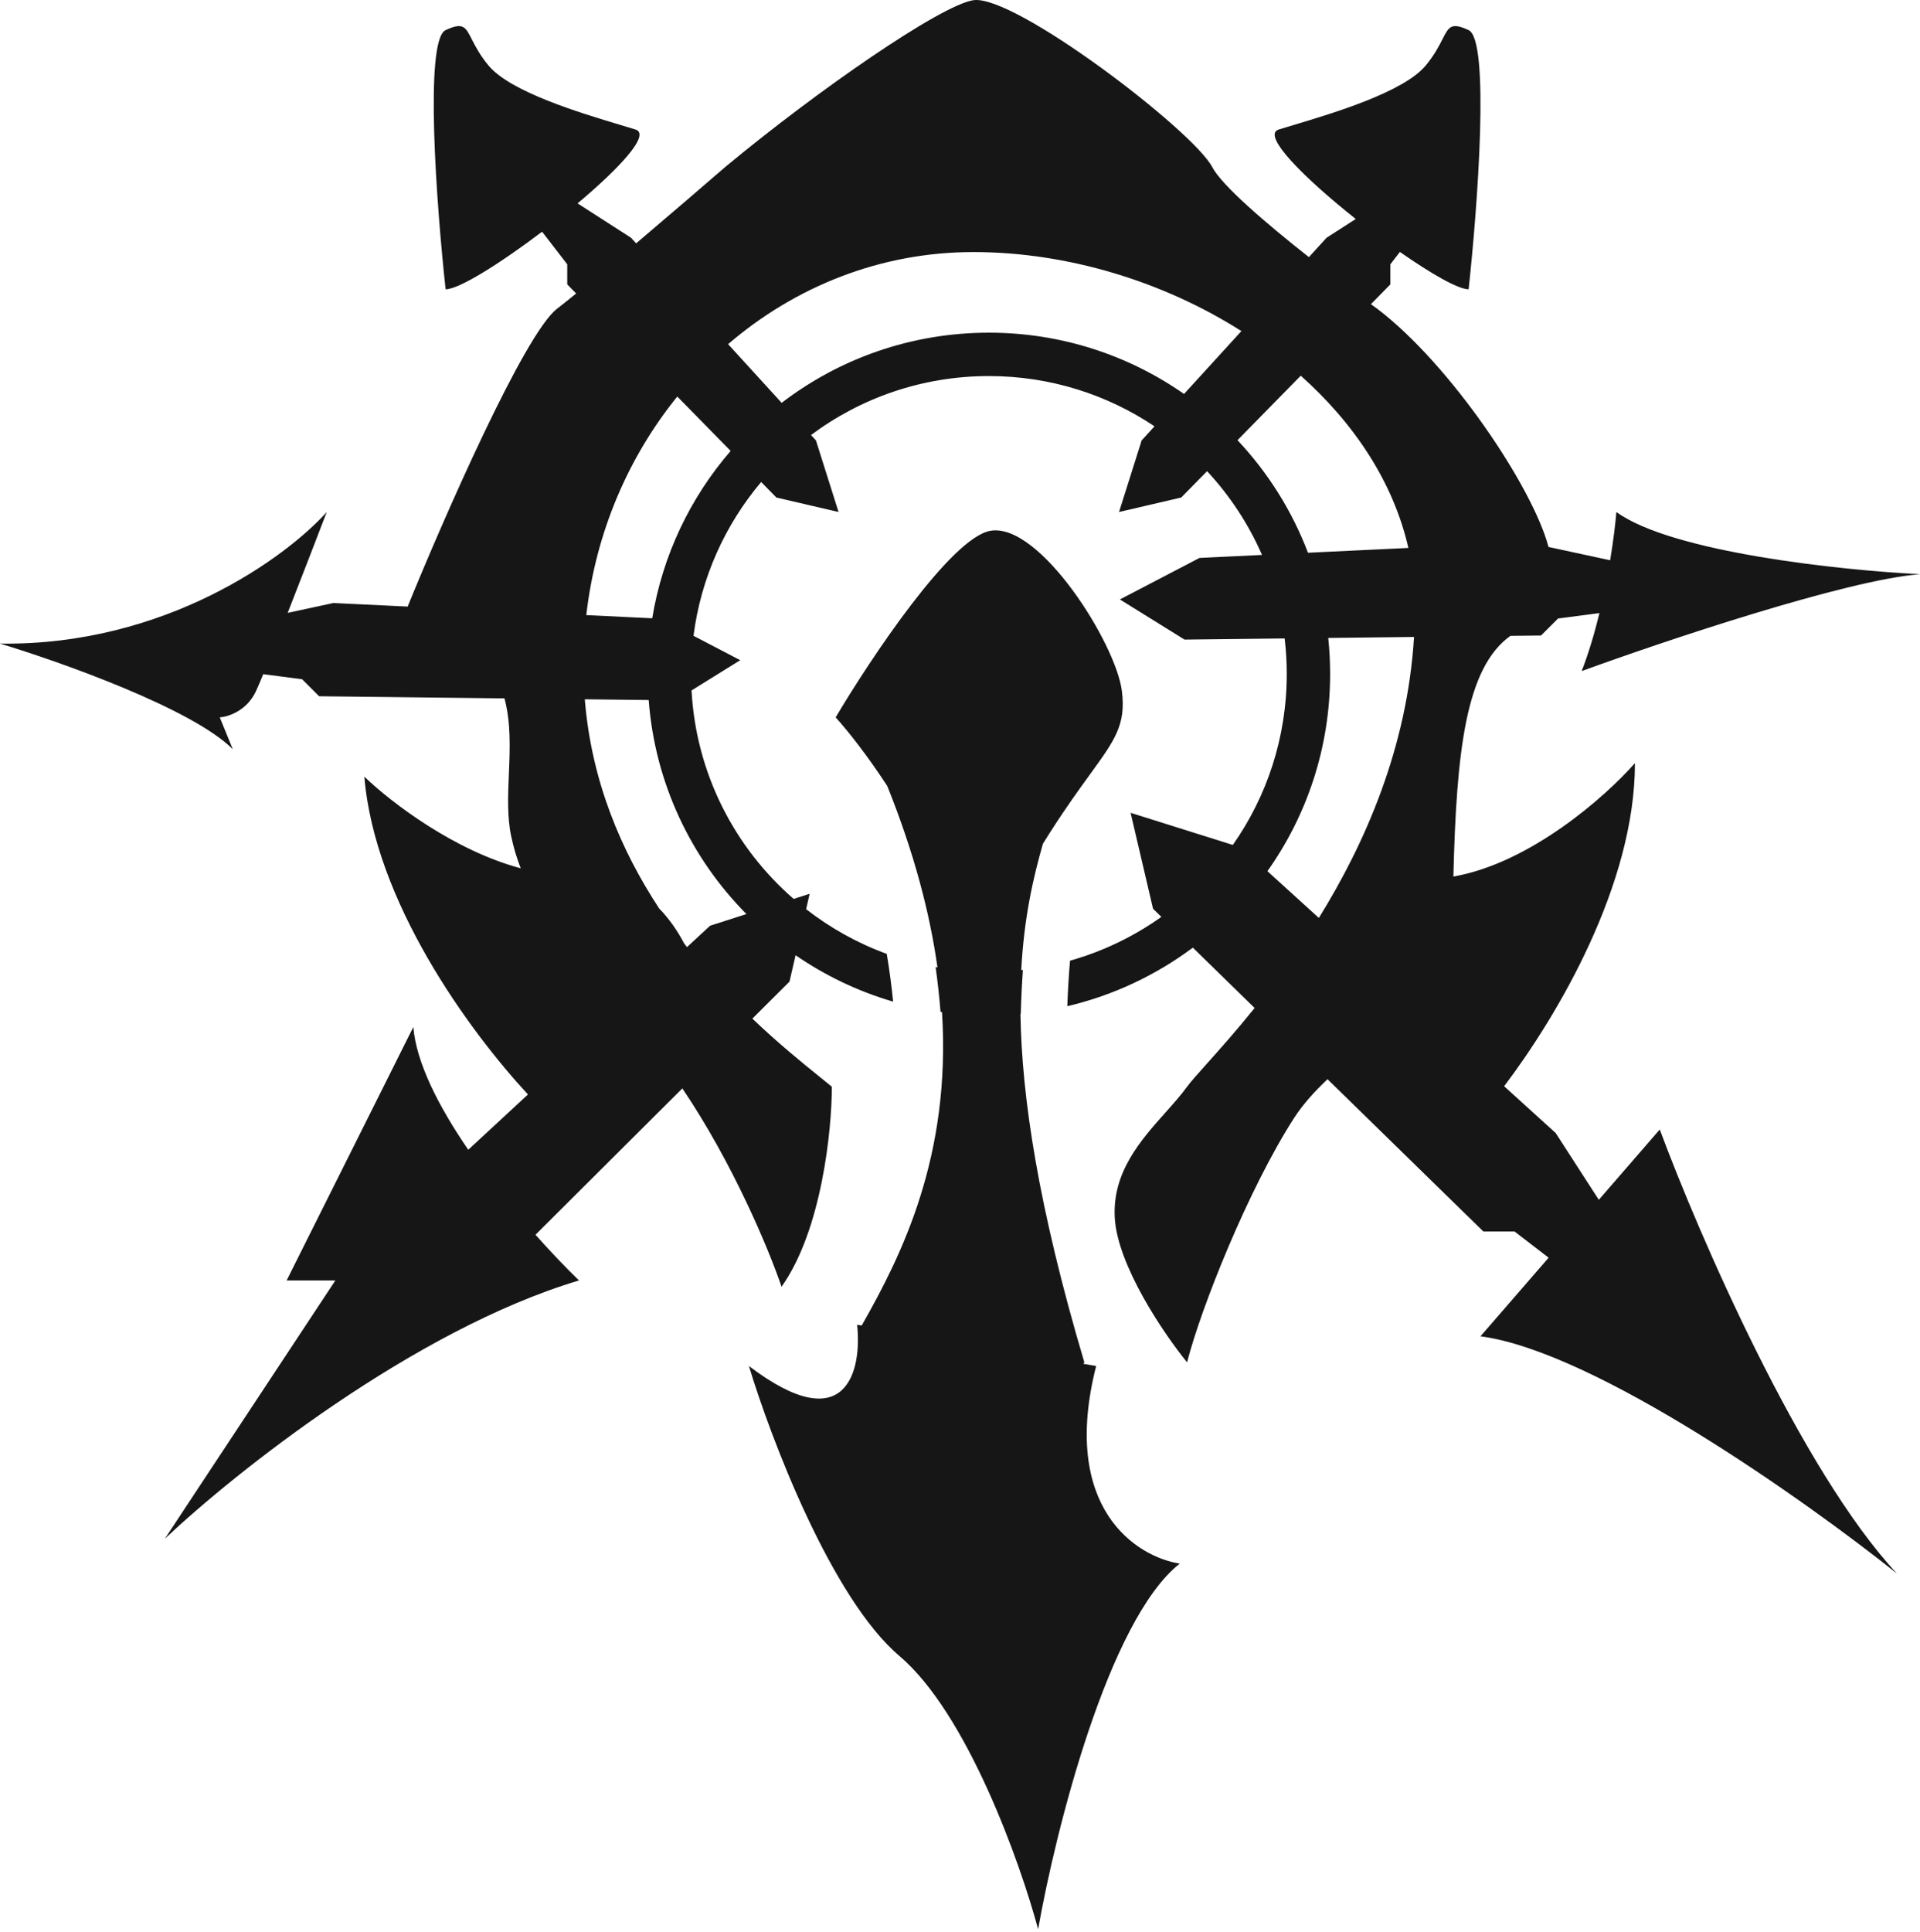 <svg width="664" height="668" viewBox="0 0 664 668" fill="none" xmlns="http://www.w3.org/2000/svg">
<path fill-rule="evenodd" clip-rule="evenodd" d="M287.678 375.736C287.678 390.619 284.199 425.286 270.284 444.888C265.786 431.68 253.373 402.057 235.978 376.313L185.185 426.919C190.768 433.187 196.01 438.615 200.237 442.712C143.167 459.788 80.967 509.368 57.001 532.024L115.98 442.712H99.129L142.943 355.084C143.947 367.534 151.867 382.839 161.942 397.533L182.583 378.412C162.023 356.182 129.597 311.679 126 268.524C135.662 277.794 157.312 294.142 180.084 300.213C178.721 296.72 177.623 293.074 176.792 289.161C175.359 282.413 175.67 275.061 175.988 267.531C176.354 258.857 176.731 249.948 174.462 241.461L110.357 240.727L104.475 234.845L91.04 233.093C89.927 235.798 89.048 237.859 88.5 239.024C85.3 245.824 78.833 247.857 76 248.024L80.5 259.024C66.5 245.024 21 228.857 0 222.524C57.2 223.324 99.167 192.524 113 177.024C109.608 185.877 104.334 199.545 99.491 211.897L115.298 208.493L141.169 209.73L141 209.664C153.502 178.99 181.333 115.465 192.639 106.753C194.39 105.404 196.642 103.601 199.252 101.472L196.171 98.333V91.381L187.464 80.111C173.197 90.932 158.789 100.024 154.106 100.024C151.008 71.585 146.671 13.847 154.106 10.41C160.134 7.623 160.949 9.226 163.144 13.544C164.334 15.883 165.928 19.019 168.976 22.686C176.573 31.824 200.802 39.079 214.612 43.215C216.571 43.801 218.321 44.325 219.783 44.782C225.16 46.465 214.248 58.136 199.744 70.321L218.232 82.205L219.995 84.138C231.429 74.448 243.362 64.187 250.799 57.748C282.688 31.249 325.292 1.815 336.598 0.073C350.731 -2.105 412.696 45.224 419.219 57.748C422.513 64.073 437.681 77.098 452.657 88.902L458.769 82.205L468.868 75.714C451.325 61.796 436.048 46.713 442.218 44.782C443.68 44.325 445.43 43.801 447.389 43.215C461.199 39.079 485.428 31.824 493.025 22.686C496.073 19.019 497.667 15.883 498.857 13.544C501.052 9.226 501.867 7.623 507.895 10.41C515.33 13.847 510.993 71.585 507.895 100.024C504.272 100.024 494.828 94.582 484.132 87.108L480.83 91.381V98.333L474.115 105.174C474.87 105.724 475.597 106.251 476.293 106.753C501.691 126.054 530.127 168.595 535.526 189.113L556.845 193.705C557.993 186.756 558.688 180.833 559 177.024C578.201 191.024 637 197.191 664 198.524C638.401 200.524 575.334 221.691 547 232.024C549.454 225.697 551.487 218.782 553.144 211.977L538.824 213.845L532.942 219.727L522.344 219.848C506.997 230.853 503.698 259.222 502.626 303.065C529.09 298.453 555.046 275.621 565.417 263.85C565.446 305.673 538.785 351 520.182 375.559L538.013 391.753L552.922 414.832L574 390.524C587.5 426.857 622.8 508.424 656 544.024C624.5 518.857 551.6 467.224 512 462.024L535.567 434.846L523.786 425.79H513.008L459.095 373.131C454.633 377.361 450.601 381.781 447.484 386.626C431.721 411.129 415.414 451.966 410.522 471.024C402.55 461.223 386.388 437.483 385.518 420.93C384.694 405.24 394.497 394.246 403.076 384.625C405.81 381.559 408.42 378.632 410.522 375.736C411.712 374.097 414.052 371.483 417.205 367.96C421.529 363.129 427.382 356.59 433.894 348.516L412.522 327.641C399.79 337.146 385.074 344.142 369.109 347.895C369.309 342.315 369.633 337.064 370.054 332.157C381.52 328.919 392.173 323.745 401.639 317.011L398.761 314.199L391 281.024L426.357 292.14C438.105 275.408 445 255.021 445 233.024C445 228.868 444.754 224.77 444.276 220.742L409.651 221.139L387.299 207.257L414.828 192.904L436.45 191.87C431.768 181.139 425.31 171.361 417.449 162.905L408.503 172.019L387 177.024L394.82 152.276L399.27 147.4C382.894 136.425 363.195 130.024 342 130.024C318.937 130.024 297.644 137.604 280.477 150.409L282.181 152.276L290 177.024L268.498 172.019L263.232 166.654C250.785 181.411 242.41 199.713 239.838 219.83L256 228.257L239.155 238.719C240.722 267.466 254.076 293.076 274.469 310.798L280 309.024L278.78 314.345C287.141 320.855 296.532 326.103 306.668 329.804C307.603 335.376 308.334 340.883 308.879 346.312C296.699 342.757 285.334 337.291 275.13 330.261L273.036 339.392L260.194 352.187C269.309 360.879 277.631 367.599 283.488 372.327L283.488 372.327L283.488 372.327L283.493 372.331C285.081 373.613 286.487 374.748 287.678 375.736ZM236.913 326.594C236.802 326.451 236.69 326.307 236.579 326.163C234.36 321.943 231.51 317.744 227.947 314.08C214.952 294.31 204.522 270.188 202.241 241.779L224.339 242.032C226.512 270.814 239.009 296.713 258.137 316.036L245.567 320.067L237.588 327.458C237.363 327.171 237.138 326.883 236.913 326.594ZM225.564 213.765C229.16 191.862 238.787 171.988 252.684 155.907L234.226 137.103C217.356 157.942 206.04 183.989 202.76 212.675L225.564 213.765ZM270.322 139.282C290.192 124.065 315.04 115.024 342 115.024C367.094 115.024 390.358 122.857 409.482 136.211L429.323 114.47C402.302 97.33 369.193 87.151 336.598 87.151C304.527 87.151 274.999 99.075 251.805 118.992L270.322 139.282ZM452.34 191.111C446.8 176.535 438.456 163.342 427.966 152.19L449.845 129.9C468.394 146.414 481.919 166.81 487.061 189.45L452.34 191.111ZM459.351 220.57C459.78 224.662 460 228.817 460 233.024C460 258.428 451.973 281.956 438.316 301.212L456.106 317.368C472.135 291.504 486.696 258.412 489.017 220.23L459.351 220.57ZM353.179 335.424C354.142 317.245 357.309 303.488 360.674 291.731C361.432 290.504 362.207 289.267 363 288.024C368.532 279.352 373.17 272.961 376.9 267.82C385.645 255.768 389.402 250.59 388 239.024C386 222.524 359.5 180.524 342.5 183.524C328.9 185.924 301.167 227.524 289 248.024C293.503 253.02 299.988 261.263 306.836 271.732C316.136 294.874 321.582 315.704 324.205 334.492C324.114 334.476 324.023 334.46 323.931 334.444C323.809 334.423 323.687 334.401 323.566 334.379C324.296 339.596 324.86 344.755 325.272 349.847C325.44 349.871 325.608 349.895 325.776 349.918C328.907 399.608 311.991 433.733 298.003 458.297L296.421 458.024C298.121 473.543 293.019 498.125 259 472.297C266.598 497.445 287.644 552.703 311.048 572.549C334.453 592.396 352.778 643.802 359.014 667.024C365.024 633.04 383.235 560.179 408 540.604C393.146 538.339 366.566 521.506 379.085 472.297L374.626 471.527L375 471.024C358.958 417.029 353.346 378.978 352.91 350.526L353.018 350.516C353.162 345.207 353.414 340.151 353.754 335.361L353.562 335.382L353.367 335.404L353.179 335.424Z" fill="#161616"/>
</svg>
